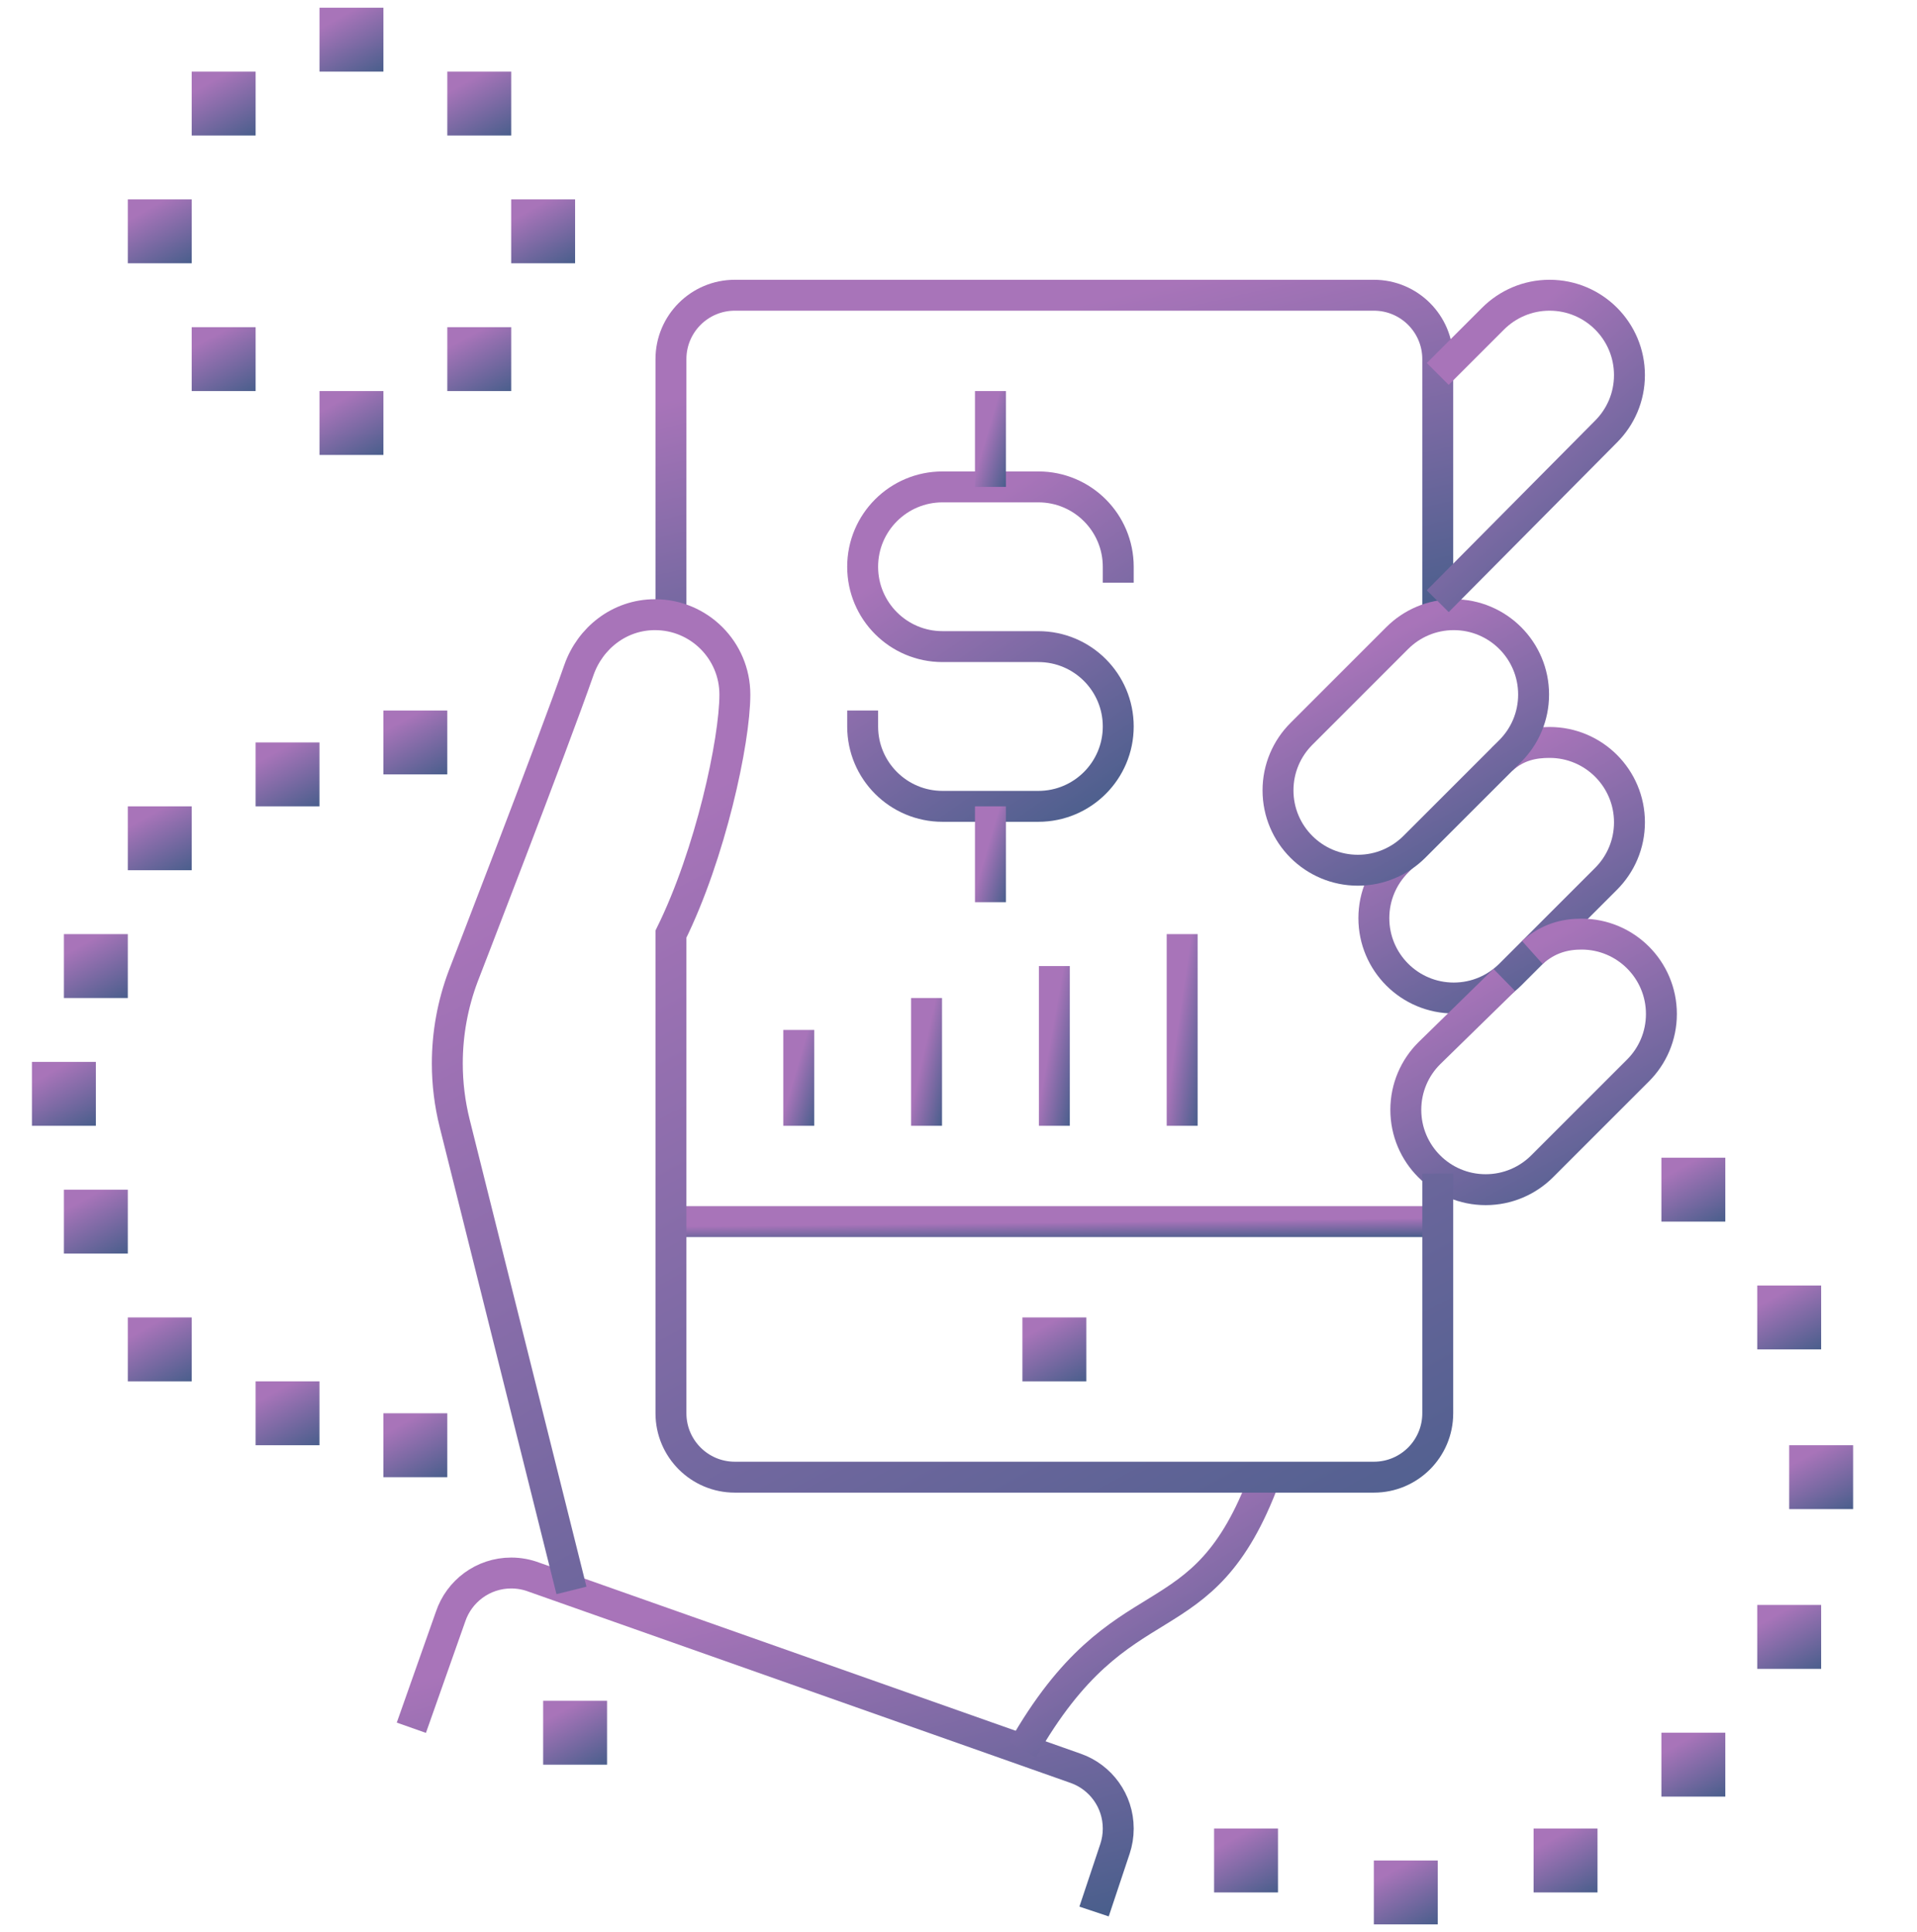 <svg width="124" height="125" viewBox="0 0 124 125" fill="none" xmlns="http://www.w3.org/2000/svg">
<g clip-path="url(#clip0)">
<path d="M43.4 79.033H93" stroke="url(#paint0_linear)" stroke-width="2" stroke-miterlimit="10"/>
<path d="M93 39.872V23.233C93 20.95 91.151 19.1 88.867 19.1H47.534C45.25 19.1 43.4 20.95 43.4 23.233V39.87" stroke="url(#paint1_linear)" stroke-width="2" stroke-miterlimit="10"/>
<path d="M70.769 123.667L72.123 119.608C72.259 119.197 72.333 118.757 72.333 118.3C72.333 116.498 71.184 114.966 69.576 114.402L34.536 102.035C34.079 101.862 33.583 101.767 33.067 101.767C31.242 101.767 29.692 102.951 29.144 104.592L26.608 111.778" stroke="url(#paint2_linear)" stroke-width="2" stroke-miterlimit="10"/>
<path d="M66.149 113.193C72.643 101.771 77.748 106.59 81.825 95.567" stroke="url(#paint3_linear)" stroke-width="2" stroke-miterlimit="10"/>
<path d="M39.267 110.033H35.134V114.167H39.267V110.033Z" fill="url(#paint4_linear)"/>
<path d="M90.686 55.44L90.38 55.746C89.446 56.68 88.867 57.974 88.867 59.4C88.867 62.254 91.18 64.567 94.034 64.567C95.46 64.567 96.751 63.988 97.688 63.054L103.888 56.854C104.822 55.92 105.401 54.628 105.401 53.2C105.401 50.346 103.088 48.033 100.234 48.033C99.18 48.033 98.138 48.24 97.157 49.118" stroke="url(#paint5_linear)" stroke-width="2" stroke-miterlimit="10"/>
<path d="M91.487 54.787L97.688 48.587C98.622 47.653 99.2 46.361 99.2 44.933C99.2 42.079 96.888 39.767 94.034 39.767C92.608 39.767 91.316 40.345 90.38 41.279L84.18 47.48C83.246 48.414 82.667 49.707 82.667 51.133C82.667 53.987 84.98 56.3 87.834 56.3C89.26 56.3 90.551 55.721 91.487 54.787Z" stroke="url(#paint6_linear)" stroke-width="2" stroke-miterlimit="10"/>
<path d="M97.305 63.399L92.446 68.148C91.512 69.08 90.934 70.374 90.934 71.8C90.934 74.654 93.246 76.967 96.1 76.967C97.526 76.967 98.818 76.388 99.754 75.454L105.954 69.254C106.888 68.32 107.467 67.028 107.467 65.6C107.467 62.746 105.154 60.433 102.3 60.433C101.246 60.433 100.155 60.694 99.118 61.622" stroke="url(#paint7_linear)" stroke-width="2" stroke-miterlimit="10"/>
<path d="M36.965 102.893L29.411 72.676C29.095 71.407 28.934 70.105 28.934 68.799C28.934 66.869 29.283 64.955 29.965 63.149C29.965 63.149 35.702 48.345 37.446 43.35C38.167 41.288 40.065 39.767 42.367 39.767C45.221 39.767 47.534 42.079 47.534 44.933C47.534 47.955 45.95 55.267 43.4 60.433V91.433C43.4 93.717 45.25 95.567 47.534 95.567H88.867C91.151 95.567 93 93.717 93 91.433V75.923" stroke="url(#paint8_linear)" stroke-width="2" stroke-miterlimit="10"/>
<path d="M93 38.895L103.885 27.921C104.821 26.986 105.4 25.695 105.4 24.267C105.4 21.413 103.087 19.1 100.233 19.1C98.807 19.1 97.516 19.679 96.579 20.613L93 24.192" stroke="url(#paint9_linear)" stroke-width="2" stroke-miterlimit="10"/>
<path d="M51.667 66.633V72.833" stroke="url(#paint10_linear)" stroke-width="2" stroke-miterlimit="10"/>
<path d="M59.934 64.567V72.833" stroke="url(#paint11_linear)" stroke-width="2" stroke-miterlimit="10"/>
<path d="M68.2 62.5V72.833" stroke="url(#paint12_linear)" stroke-width="2" stroke-miterlimit="10"/>
<path d="M76.467 60.433V72.833" stroke="url(#paint13_linear)" stroke-width="2" stroke-miterlimit="10"/>
<path d="M92.999 120.367H88.866V124.5H92.999V120.367Z" fill="url(#paint14_linear)"/>
<path d="M82.666 118.3H78.533V122.433H82.666V118.3Z" fill="url(#paint15_linear)"/>
<path d="M103.334 118.3H99.2V122.433H103.334V118.3Z" fill="url(#paint16_linear)"/>
<path d="M70.267 85.233H66.134V89.367H70.267V85.233Z" fill="url(#paint17_linear)"/>
<path d="M111.6 74.9H107.467V79.033H111.6V74.9Z" fill="url(#paint18_linear)"/>
<path d="M119.867 93.5H115.733V97.633H119.867V93.5Z" fill="url(#paint19_linear)"/>
<path d="M117.8 83.167H113.667V87.3H117.8V83.167Z" fill="url(#paint20_linear)"/>
<path d="M111.6 112.1H107.467V116.233H111.6V112.1Z" fill="url(#paint21_linear)"/>
<path d="M117.8 103.833H113.667V107.967H117.8V103.833Z" fill="url(#paint22_linear)"/>
<path d="M12.4 85.233H8.267V89.367H12.4V85.233Z" fill="url(#paint23_linear)"/>
<path d="M20.666 89.367H16.533V93.5H20.666V89.367Z" fill="url(#paint24_linear)"/>
<path d="M28.933 91.433H24.8V95.567H28.933V91.433Z" fill="url(#paint25_linear)"/>
<path d="M8.267 76.967H4.134V81.1H8.267V76.967Z" fill="url(#paint26_linear)"/>
<path d="M6.2 68.7H2.066V72.833H6.2V68.7Z" fill="url(#paint27_linear)"/>
<path d="M12.4 52.167H8.267V56.3H12.4V52.167Z" fill="url(#paint28_linear)"/>
<path d="M20.666 48.033H16.533V52.167H20.666V48.033Z" fill="url(#paint29_linear)"/>
<path d="M8.267 60.433H4.134V64.567H8.267V60.433Z" fill="url(#paint30_linear)"/>
<path d="M28.933 45.967H24.8V50.1H28.933V45.967Z" fill="url(#paint31_linear)"/>
<path d="M24.8 0.5H20.667V4.633H24.8V0.5Z" fill="url(#paint32_linear)"/>
<path d="M33.067 4.633H28.934V8.767H33.067V4.633Z" fill="url(#paint33_linear)"/>
<path d="M12.4 12.9H8.267V17.033H12.4V12.9Z" fill="url(#paint34_linear)"/>
<path d="M37.2 12.9H33.066V17.033H37.2V12.9Z" fill="url(#paint35_linear)"/>
<path d="M24.8 25.3H20.667V29.433H24.8V25.3Z" fill="url(#paint36_linear)"/>
<path d="M16.534 21.167H12.4V25.3H16.534V21.167Z" fill="url(#paint37_linear)"/>
<path d="M33.067 21.167H28.934V25.3H33.067V21.167Z" fill="url(#paint38_linear)"/>
<path d="M16.534 4.633H12.4V8.767H16.534V4.633Z" fill="url(#paint39_linear)"/>
<path d="M55.8 45.967V47C55.8 49.854 58.112 52.167 60.967 52.167H67.166C70.02 52.167 72.333 49.854 72.333 47C72.333 44.146 70.02 41.833 67.166 41.833H60.967C58.112 41.833 55.8 39.521 55.8 36.667C55.8 33.813 58.112 31.5 60.967 31.5H67.166C70.02 31.5 72.333 33.813 72.333 36.667V37.7" stroke="url(#paint40_linear)" stroke-width="2" stroke-miterlimit="10"/>
<path d="M64.066 52.167V58.367" stroke="url(#paint41_linear)" stroke-width="2" stroke-miterlimit="10"/>
<path d="M64.066 31.5V25.3" stroke="url(#paint42_linear)" stroke-width="2" stroke-miterlimit="10"/>
</g>
<defs>
<linearGradient id="paint0_linear" x1="57.077" y1="79.205" x2="57.091" y2="80.451" gradientUnits="userSpaceOnUse">
<stop stop-color="#A874B9"/>
<stop offset="1" stop-color="#485E8B"/>
</linearGradient>
<linearGradient id="paint1_linear" x1="57.077" y1="22.665" x2="62.745" y2="47.243" gradientUnits="userSpaceOnUse">
<stop stop-color="#A874B9"/>
<stop offset="1" stop-color="#485E8B"/>
</linearGradient>
<linearGradient id="paint2_linear" x1="39.216" y1="105.526" x2="45.947" y2="131.042" gradientUnits="userSpaceOnUse">
<stop stop-color="#A874B9"/>
<stop offset="1" stop-color="#485E8B"/>
</linearGradient>
<linearGradient id="paint3_linear" x1="70.472" y1="98.592" x2="80.304" y2="114.469" gradientUnits="userSpaceOnUse">
<stop stop-color="#A874B9"/>
<stop offset="1" stop-color="#485E8B"/>
</linearGradient>
<linearGradient id="paint4_linear" x1="36.273" y1="110.743" x2="38.45" y2="114.695" gradientUnits="userSpaceOnUse">
<stop stop-color="#A874B9"/>
<stop offset="1" stop-color="#485E8B"/>
</linearGradient>
<linearGradient id="paint5_linear" x1="93.426" y1="50.871" x2="102.132" y2="66.679" gradientUnits="userSpaceOnUse">
<stop stop-color="#A874B9"/>
<stop offset="1" stop-color="#485E8B"/>
</linearGradient>
<linearGradient id="paint6_linear" x1="87.226" y1="42.605" x2="95.932" y2="58.413" gradientUnits="userSpaceOnUse">
<stop stop-color="#A874B9"/>
<stop offset="1" stop-color="#485E8B"/>
</linearGradient>
<linearGradient id="paint7_linear" x1="95.492" y1="63.271" x2="104.199" y2="79.079" gradientUnits="userSpaceOnUse">
<stop stop-color="#A874B9"/>
<stop offset="1" stop-color="#485E8B"/>
</linearGradient>
<linearGradient id="paint8_linear" x1="46.599" y1="50.602" x2="79.576" y2="111.372" gradientUnits="userSpaceOnUse">
<stop stop-color="#A874B9"/>
<stop offset="1" stop-color="#485E8B"/>
</linearGradient>
<linearGradient id="paint9_linear" x1="96.419" y1="22.498" x2="108.651" y2="36.411" gradientUnits="userSpaceOnUse">
<stop stop-color="#A874B9"/>
<stop offset="1" stop-color="#485E8B"/>
</linearGradient>
<linearGradient id="paint10_linear" x1="51.943" y1="67.698" x2="54.027" y2="68.308" gradientUnits="userSpaceOnUse">
<stop stop-color="#A874B9"/>
<stop offset="1" stop-color="#485E8B"/>
</linearGradient>
<linearGradient id="paint11_linear" x1="60.209" y1="65.986" x2="62.368" y2="66.46" gradientUnits="userSpaceOnUse">
<stop stop-color="#A874B9"/>
<stop offset="1" stop-color="#485E8B"/>
</linearGradient>
<linearGradient id="paint12_linear" x1="68.476" y1="64.274" x2="70.671" y2="64.659" gradientUnits="userSpaceOnUse">
<stop stop-color="#A874B9"/>
<stop offset="1" stop-color="#485E8B"/>
</linearGradient>
<linearGradient id="paint13_linear" x1="76.743" y1="62.562" x2="78.958" y2="62.886" gradientUnits="userSpaceOnUse">
<stop stop-color="#A874B9"/>
<stop offset="1" stop-color="#485E8B"/>
</linearGradient>
<linearGradient id="paint14_linear" x1="90.006" y1="121.076" x2="92.183" y2="125.028" gradientUnits="userSpaceOnUse">
<stop stop-color="#A874B9"/>
<stop offset="1" stop-color="#485E8B"/>
</linearGradient>
<linearGradient id="paint15_linear" x1="79.673" y1="119.009" x2="81.85" y2="122.962" gradientUnits="userSpaceOnUse">
<stop stop-color="#A874B9"/>
<stop offset="1" stop-color="#485E8B"/>
</linearGradient>
<linearGradient id="paint16_linear" x1="100.34" y1="119.009" x2="102.516" y2="122.962" gradientUnits="userSpaceOnUse">
<stop stop-color="#A874B9"/>
<stop offset="1" stop-color="#485E8B"/>
</linearGradient>
<linearGradient id="paint17_linear" x1="67.273" y1="85.943" x2="69.45" y2="89.895" gradientUnits="userSpaceOnUse">
<stop stop-color="#A874B9"/>
<stop offset="1" stop-color="#485E8B"/>
</linearGradient>
<linearGradient id="paint18_linear" x1="108.607" y1="75.609" x2="110.783" y2="79.561" gradientUnits="userSpaceOnUse">
<stop stop-color="#A874B9"/>
<stop offset="1" stop-color="#485E8B"/>
</linearGradient>
<linearGradient id="paint19_linear" x1="116.873" y1="94.21" x2="119.05" y2="98.162" gradientUnits="userSpaceOnUse">
<stop stop-color="#A874B9"/>
<stop offset="1" stop-color="#485E8B"/>
</linearGradient>
<linearGradient id="paint20_linear" x1="114.807" y1="83.876" x2="116.983" y2="87.828" gradientUnits="userSpaceOnUse">
<stop stop-color="#A874B9"/>
<stop offset="1" stop-color="#485E8B"/>
</linearGradient>
<linearGradient id="paint21_linear" x1="108.607" y1="112.809" x2="110.783" y2="116.762" gradientUnits="userSpaceOnUse">
<stop stop-color="#A874B9"/>
<stop offset="1" stop-color="#485E8B"/>
</linearGradient>
<linearGradient id="paint22_linear" x1="114.807" y1="104.543" x2="116.983" y2="108.495" gradientUnits="userSpaceOnUse">
<stop stop-color="#A874B9"/>
<stop offset="1" stop-color="#485E8B"/>
</linearGradient>
<linearGradient id="paint23_linear" x1="9.406" y1="85.943" x2="11.583" y2="89.895" gradientUnits="userSpaceOnUse">
<stop stop-color="#A874B9"/>
<stop offset="1" stop-color="#485E8B"/>
</linearGradient>
<linearGradient id="paint24_linear" x1="17.673" y1="90.076" x2="19.849" y2="94.028" gradientUnits="userSpaceOnUse">
<stop stop-color="#A874B9"/>
<stop offset="1" stop-color="#485E8B"/>
</linearGradient>
<linearGradient id="paint25_linear" x1="25.939" y1="92.143" x2="28.116" y2="96.095" gradientUnits="userSpaceOnUse">
<stop stop-color="#A874B9"/>
<stop offset="1" stop-color="#485E8B"/>
</linearGradient>
<linearGradient id="paint26_linear" x1="5.274" y1="77.676" x2="7.45" y2="81.628" gradientUnits="userSpaceOnUse">
<stop stop-color="#A874B9"/>
<stop offset="1" stop-color="#485E8B"/>
</linearGradient>
<linearGradient id="paint27_linear" x1="3.206" y1="69.409" x2="5.383" y2="73.362" gradientUnits="userSpaceOnUse">
<stop stop-color="#A874B9"/>
<stop offset="1" stop-color="#485E8B"/>
</linearGradient>
<linearGradient id="paint28_linear" x1="9.406" y1="52.876" x2="11.583" y2="56.828" gradientUnits="userSpaceOnUse">
<stop stop-color="#A874B9"/>
<stop offset="1" stop-color="#485E8B"/>
</linearGradient>
<linearGradient id="paint29_linear" x1="17.673" y1="48.743" x2="19.849" y2="52.695" gradientUnits="userSpaceOnUse">
<stop stop-color="#A874B9"/>
<stop offset="1" stop-color="#485E8B"/>
</linearGradient>
<linearGradient id="paint30_linear" x1="5.274" y1="61.143" x2="7.45" y2="65.095" gradientUnits="userSpaceOnUse">
<stop stop-color="#A874B9"/>
<stop offset="1" stop-color="#485E8B"/>
</linearGradient>
<linearGradient id="paint31_linear" x1="25.939" y1="46.676" x2="28.116" y2="50.628" gradientUnits="userSpaceOnUse">
<stop stop-color="#A874B9"/>
<stop offset="1" stop-color="#485E8B"/>
</linearGradient>
<linearGradient id="paint32_linear" x1="21.807" y1="1.209" x2="23.983" y2="5.162" gradientUnits="userSpaceOnUse">
<stop stop-color="#A874B9"/>
<stop offset="1" stop-color="#485E8B"/>
</linearGradient>
<linearGradient id="paint33_linear" x1="30.073" y1="5.343" x2="32.25" y2="9.295" gradientUnits="userSpaceOnUse">
<stop stop-color="#A874B9"/>
<stop offset="1" stop-color="#485E8B"/>
</linearGradient>
<linearGradient id="paint34_linear" x1="9.406" y1="13.609" x2="11.583" y2="17.561" gradientUnits="userSpaceOnUse">
<stop stop-color="#A874B9"/>
<stop offset="1" stop-color="#485E8B"/>
</linearGradient>
<linearGradient id="paint35_linear" x1="34.206" y1="13.609" x2="36.383" y2="17.561" gradientUnits="userSpaceOnUse">
<stop stop-color="#A874B9"/>
<stop offset="1" stop-color="#485E8B"/>
</linearGradient>
<linearGradient id="paint36_linear" x1="21.807" y1="26.009" x2="23.983" y2="29.962" gradientUnits="userSpaceOnUse">
<stop stop-color="#A874B9"/>
<stop offset="1" stop-color="#485E8B"/>
</linearGradient>
<linearGradient id="paint37_linear" x1="13.54" y1="21.876" x2="15.717" y2="25.828" gradientUnits="userSpaceOnUse">
<stop stop-color="#A874B9"/>
<stop offset="1" stop-color="#485E8B"/>
</linearGradient>
<linearGradient id="paint38_linear" x1="30.073" y1="21.876" x2="32.25" y2="25.828" gradientUnits="userSpaceOnUse">
<stop stop-color="#A874B9"/>
<stop offset="1" stop-color="#485E8B"/>
</linearGradient>
<linearGradient id="paint39_linear" x1="13.54" y1="5.343" x2="15.717" y2="9.295" gradientUnits="userSpaceOnUse">
<stop stop-color="#A874B9"/>
<stop offset="1" stop-color="#485E8B"/>
</linearGradient>
<linearGradient id="paint40_linear" x1="60.359" y1="35.047" x2="72.387" y2="52.52" gradientUnits="userSpaceOnUse">
<stop stop-color="#A874B9"/>
<stop offset="1" stop-color="#485E8B"/>
</linearGradient>
<linearGradient id="paint41_linear" x1="64.342" y1="53.231" x2="66.426" y2="53.841" gradientUnits="userSpaceOnUse">
<stop stop-color="#A874B9"/>
<stop offset="1" stop-color="#485E8B"/>
</linearGradient>
<linearGradient id="paint42_linear" x1="64.342" y1="26.364" x2="66.426" y2="26.974" gradientUnits="userSpaceOnUse">
<stop stop-color="#A874B9"/>
<stop offset="1" stop-color="#485E8B"/>
</linearGradient>
<clipPath id="clip0">
<rect width="124" height="124" fill="white" transform="translate(0 0.5)"/>
</clipPath>
</defs>
</svg>
